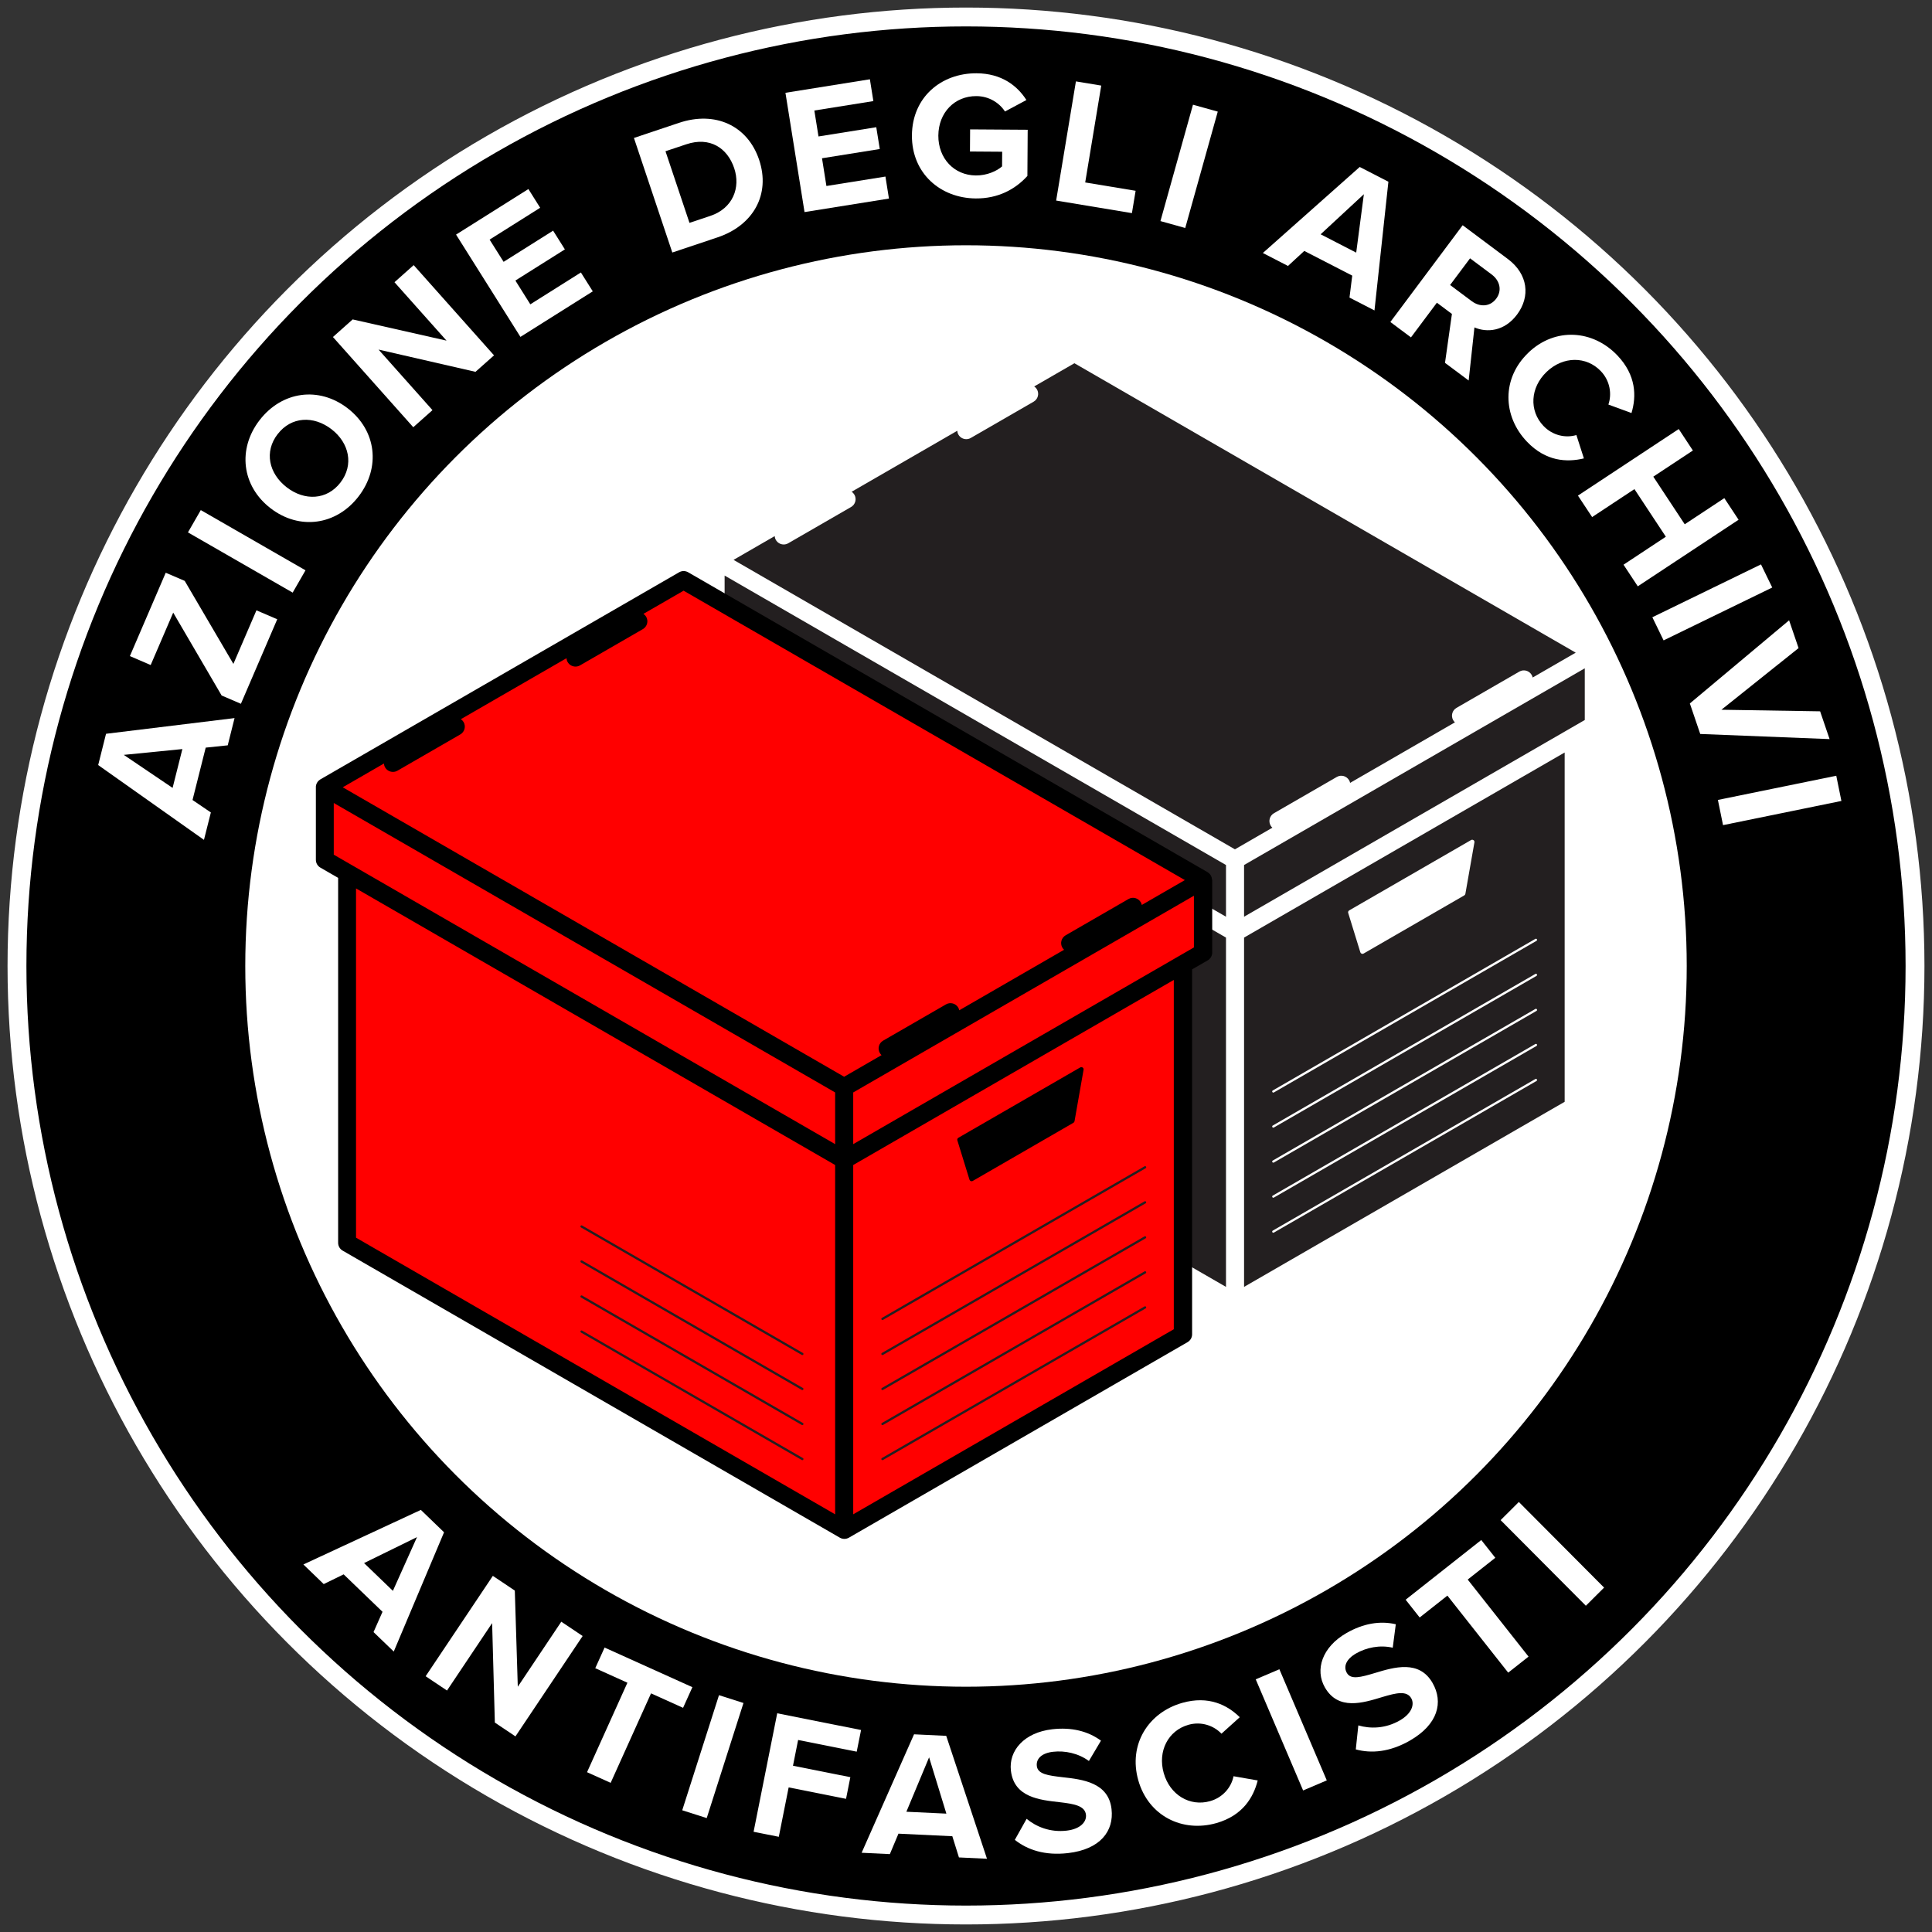 <?xml version="1.0" encoding="UTF-8"?>
<svg id="Italian" xmlns="http://www.w3.org/2000/svg" viewBox="0 0 512 512">
  <rect x="0" y="0" width="512" height="512" fill="#333333" stroke="none"/>
  <defs>
    <style>
      .cls-1 {
        fill: #fff;
      }

      .cls-2 {
        fill: #231f20;
      }

      .cls-3 {
        stroke-width: 5px;
      }

      .cls-3, .cls-4 {
        stroke: #fff;
        stroke-miterlimit: 10;
      }

      .cls-4 {
        fill: red;
      }
    </style>
  </defs>
  <g id="Outer_Circle" data-name="Outer Circle">
    <circle class="cls-3" cx="256" cy="256" r="251.5"/>
  </g>
  <g id="Inner_Circle" data-name="Inner Circle">
    <circle class="cls-1" cx="256" cy="256" r="191"/>
  </g>
  <g>
    <path class="cls-1" d="m54.51,198.14l-3.49,13.87,4.86,3.3-1.83,7.26-28.03-19.82,2.08-8.29,34.06-4.16-1.81,7.22-5.85.61Zm-8.77,10.66l2.59-10.29-15.53,1.54,12.94,8.75Z"/>
    <path class="cls-1" d="m58.75,184.34l-12.85-21.99-5.97,13.89-5.51-2.37,9.5-22.09,5.03,2.16,12.9,22,6.11-14.2,5.51,2.37-9.63,22.4-5.07-2.18Z"/>
    <path class="cls-1" d="m49.81,141.09l3.4-5.91,27.75,15.96-3.4,5.91-27.75-15.96Z"/>
    <path class="cls-1" d="m68.79,111.35c5.92-7.68,15.7-9.04,23.34-3.15,7.64,5.89,8.8,15.7,2.88,23.38-5.89,7.64-15.67,9-23.31,3.11-7.64-5.89-8.8-15.7-2.91-23.34Zm4.79,3.69c-3.61,4.67-2.35,10.43,2.4,14.1,4.71,3.64,10.64,3.42,14.24-1.26,3.61-4.67,2.34-10.5-2.37-14.13-4.75-3.66-10.67-3.38-14.27,1.3Z"/>
    <path class="cls-1" d="m100.31,92.63l14.3,16.06-5.09,4.53-21.29-23.91,5.23-4.66,24.87,5.62-13.79-15.48,5.09-4.53,21.29,23.91-4.91,4.37-25.7-5.9Z"/>
    <path class="cls-1" d="m120.86,62.17l19.17-12.07,3.12,4.96-13.4,8.44,3.71,5.89,13.12-8.26,3.12,4.96-13.12,8.26,3.96,6.3,13.4-8.44,3.15,5-19.17,12.07-17.05-27.09Z"/>
    <path class="cls-1" d="m168,36.56l11.97-4.01c9.52-3.19,18.14.66,21.21,9.81,3.06,9.15-1.53,17.37-11.04,20.55l-11.97,4.01-10.17-30.36Zm20.23,20.66c6.01-2.01,8.07-7.51,6.34-12.65-1.8-5.37-6.46-8.42-12.7-6.33l-5.51,1.84,6.36,18.98,5.51-1.84Z"/>
    <path class="cls-1" d="m208.15,24.59l22.38-3.58.92,5.78-15.64,2.5,1.1,6.87,15.31-2.45.93,5.78-15.31,2.45,1.17,7.35,15.64-2.5.93,5.83-22.37,3.58-5.06-31.62Z"/>
    <path class="cls-1" d="m258.81,19.42c6.62.04,10.78,3.29,13.2,7.09l-5.68,3.04c-1.47-2.27-4.2-4.06-7.56-4.08-5.81-.04-10.06,4.4-10.1,10.45-.04,6.05,4.16,10.54,9.96,10.58,2.93.02,5.53-1.17,6.93-2.4l.03-3.89-8.54-.06.04-5.86,15.26.1-.08,12.24c-3.29,3.63-7.86,6-13.67,5.96-9.36-.06-17-6.64-16.93-16.72.07-10.13,7.79-16.51,17.15-16.45Z"/>
    <path class="cls-1" d="m285.12,21.57l6.72,1.11-4.25,25.67,13.36,2.21-.98,5.92-20.08-3.33,5.24-31.59Z"/>
    <path class="cls-1" d="m316.15,27.75l6.57,1.83-8.62,30.84-6.57-1.83,8.62-30.84Z"/>
    <path class="cls-1" d="m358.37,73.05l-12.72-6.55-4.32,3.98-6.66-3.43,25.67-22.8,7.6,3.91-3.69,34.11-6.62-3.41.73-5.83Zm-8.39-10.96l9.43,4.86,2.03-15.48-11.46,10.62Z"/>
    <path class="cls-1" d="m384.79,83.21l-4-2.99-6.87,9.19-5.46-4.08,19.16-25.64,11.99,8.96c5.34,3.99,6,9.93,2.43,14.7-3.39,4.54-8.05,4.83-11.3,3.42l-1.53,14.07-6.27-4.68,1.83-12.95Zm10.52-10.47l-5.73-4.28-5.29,7.07,5.73,4.28c2.19,1.64,4.88,1.49,6.49-.66,1.61-2.15.99-4.77-1.2-6.41Z"/>
    <path class="cls-1" d="m405.04,93.45c7.12-6.79,17.12-6.04,23.58.74,5.03,5.28,5.07,10.88,3.74,15.27l-6.12-2.25c.95-2.76.46-6.27-1.99-8.84-3.84-4.03-9.99-4.01-14.36.16-4.38,4.17-4.7,10.31-.86,14.34,2.45,2.57,5.9,3.27,8.73,2.42l1.99,6.19c-4.47,1.08-10.07.84-15.1-4.44-6.46-6.78-6.72-16.8.4-23.58Z"/>
    <path class="cls-1" d="m441.47,142.24l-8.33-12.62-11.21,7.41-3.76-5.69,26.71-17.64,3.75,5.69-10.49,6.93,8.33,12.62,10.49-6.93,3.78,5.73-26.71,17.64-3.78-5.73,11.21-7.41Z"/>
    <path class="cls-1" d="m466.68,149.57l2.98,6.13-28.79,14.01-2.98-6.13,28.79-14.01Z"/>
    <path class="cls-1" d="m474.13,164.39l2.51,7.36-20.45,16.34,26.16.42,2.51,7.36-34.28-1.36-2.75-8.09,26.31-22.04Z"/>
    <path class="cls-1" d="m486.63,205.58l1.36,6.68-31.37,6.41-1.36-6.68,31.37-6.41Z"/>
  </g>
  <g>
    <path class="cls-1" d="m101.37,427.14l-10.3-9.92-5.28,2.58-5.39-5.2,31.13-14.46,6.15,5.93-13.33,31.61-5.36-5.16,2.38-5.37Zm-4.89-12.91l7.64,7.36,6.39-14.24-14.03,6.88Z"/>
    <path class="cls-1" d="m130.42,430.14l-11.96,17.87-5.66-3.79,17.81-26.6,5.82,3.9.79,25.48,11.53-17.23,5.66,3.79-17.81,26.6-5.46-3.66-.72-26.36Z"/>
    <path class="cls-1" d="m166.28,445.94l-8.53-3.85,2.47-5.47,23.27,10.5-2.47,5.47-8.49-3.83-10.7,23.71-6.26-2.82,10.7-23.71Z"/>
    <path class="cls-1" d="m190.54,449.24l6.49,2.07-9.74,30.5-6.49-2.07,9.74-30.5Z"/>
    <path class="cls-1" d="m205.97,454.04l22.22,4.43-1.15,5.74-15.53-3.1-1.36,6.83,15.2,3.03-1.14,5.74-15.21-3.03-2.61,13.09-6.68-1.33,6.26-31.4Z"/>
    <path class="cls-1" d="m252.39,486.62l-14.29-.68-2.28,5.42-7.48-.36,13.89-31.39,8.53.41,10.8,32.57-7.43-.35-1.75-5.61Zm-12.19-6.49l10.6.5-4.58-14.92-6.02,14.42Z"/>
    <path class="cls-1" d="m272.07,482.01c2.51,2.08,6.21,3.64,10.6,3.13,3.72-.43,5.33-2.4,5.12-4.21-.27-2.38-3.13-2.88-6.9-3.32-5.33-.6-12.17-1.26-12.99-8.37-.61-5.29,3.48-10.11,10.97-10.97,5.05-.58,9.42.47,12.9,3.02l-3.2,5.39c-2.85-2.09-6.41-2.79-9.5-2.44-3.05.35-4.52,1.87-4.3,3.78.25,2.15,2.99,2.51,6.76,2.95,5.38.59,12.24,1.4,13.04,8.46.67,5.82-2.98,10.68-11.56,11.66-6.1.7-10.72-.85-14.07-3.51l3.13-5.58Z"/>
    <path class="cls-1" d="m301.66,471.8c-2.69-9.47,2.63-17.96,11.64-20.52,7.02-1.99,11.99.59,15.25,3.8l-4.85,4.37c-2-2.13-5.34-3.33-8.75-2.36-5.36,1.52-8.2,6.97-6.55,12.79s6.94,8.96,12.29,7.44c3.42-.97,5.64-3.7,6.21-6.6l6.41,1.12c-1.13,4.46-3.95,9.3-10.96,11.3-9,2.56-18-1.88-20.69-11.34Z"/>
    <path class="cls-1" d="m332.78,445.04l6.27-2.67,12.56,29.45-6.27,2.67-12.56-29.45Z"/>
    <path class="cls-1" d="m359.97,457.25c3.13.92,7.15.89,10.98-1.31,3.25-1.86,3.95-4.31,3.04-5.89-1.19-2.08-4.01-1.41-7.65-.32-5.14,1.56-11.69,3.65-15.24-2.56-2.65-4.62-.79-10.66,5.75-14.41,4.42-2.53,8.85-3.29,13.05-2.32l-.81,6.22c-3.44-.79-6.99-.04-9.7,1.51-2.67,1.53-3.42,3.5-2.46,5.17,1.07,1.88,3.74,1.12,7.38.04,5.18-1.58,11.8-3.54,15.33,2.62,2.91,5.08,1.48,10.99-6.02,15.28-5.33,3.05-10.19,3.45-14.32,2.33l.67-6.36Z"/>
    <path class="cls-1" d="m383.58,422.85l-7.35,5.8-3.72-4.71,20.04-15.82,3.72,4.71-7.31,5.77,16.12,20.42-5.39,4.25-16.12-20.42Z"/>
    <path class="cls-1" d="m397.68,402.85l4.83-4.81,22.59,22.69-4.83,4.81-22.59-22.69Z"/>
  </g>
  <g>
    <polygon class="cls-2" points="327.29 345.19 195.53 269.12 195.53 171.01 189.63 167.61 189.63 148.37 327.29 227.85 327.29 345.19"/>
    <polygon class="cls-2" points="417.05 293.37 327.29 345.19 327.29 227.85 422.37 172.96 422.37 192.19 417.05 195.27 417.05 293.37"/>
    <polygon class="cls-2" points="327.29 227.85 189.63 148.37 284.71 93.48 422.37 172.96 327.29 227.85"/>
    <path class="cls-1" d="m424.76,172.87s0-.1,0-.15c-.01-.11-.03-.22-.05-.32,0-.03-.02-.06-.02-.1-.03-.11-.07-.22-.12-.33-.02-.04-.04-.08-.06-.13-.05-.09-.1-.18-.16-.27-.02-.03-.04-.06-.06-.09-.08-.1-.16-.19-.25-.27-.03-.03-.07-.06-.1-.09-.1-.08-.2-.16-.31-.23,0,0-.02-.01-.02-.02l-137.66-79.48c-.74-.43-1.66-.43-2.4,0l-95.08,54.89s0,0,0,0c-.12.07-.24.16-.34.25-.03.02-.06.05-.08.07-.1.09-.19.19-.28.3,0,.01-.02.03-.03.04-.07.1-.14.21-.19.32-.02.03-.03.06-.05.1-.06.12-.11.25-.14.38,0,0,0,0,0,0-.03.13-.05.26-.07.39,0,.04,0,.08,0,.11,0,.04,0,.07,0,.11v19.24c0,.86.46,1.65,1.2,2.07l4.7,2.71v96.72c0,.86.46,1.65,1.2,2.07l131.74,76.06s.01,0,.02.01c.37.21.78.32,1.2.32s.83-.11,1.2-.32l89.75-51.82c.74-.43,1.2-1.22,1.2-2.08v-96.72l4.13-2.38c.74-.43,1.2-1.22,1.2-2.07v-19.24s0-.06,0-.09Zm-140.05-76.62l132.87,76.71-11.41,6.59c-.05-.24-.13-.47-.26-.69-.66-1.15-2.13-1.54-3.27-.88l-16.65,9.61c-1.15.66-1.54,2.13-.88,3.27.13.22.28.41.46.57l-27.78,16.04c-.05-.24-.13-.47-.26-.69-.66-1.15-2.13-1.54-3.27-.88l-16.65,9.61c-1.15.66-1.54,2.13-.88,3.27.13.22.28.41.46.57l-9.92,5.73-132.87-76.71,10.9-6.3c.03.35.12.69.31,1.02.44.77,1.25,1.2,2.08,1.2.41,0,.82-.1,1.2-.32l16.65-9.61c1.15-.66,1.54-2.13.88-3.27-.19-.32-.44-.58-.73-.77l27.99-16.16c.03.35.12.69.31,1.02.44.77,1.25,1.2,2.08,1.2.41,0,.82-.1,1.2-.32l16.65-9.61c1.15-.66,1.54-2.13.88-3.27-.19-.32-.44-.58-.73-.77l10.64-6.14Zm-92.68,56.28l132.87,76.71v13.7l-128.17-74s0,0,0,0l-4.7-2.71v-13.7Zm5.9,22.64l73.43,42.39,53.54,30.91v92.57l-126.97-73.31v-92.57Zm216.72,116.82l-84.96,49.05v-92.57l84.96-49.05v92.57Zm5.33-101.18l-64.21,37.07-26.08,15.06v-13.7s90.29-52.13,90.29-52.13v13.7Z"/>
    <path class="cls-1" d="m390.49,222.65c-.19-.13-.44-.15-.64-.03l-32.29,18.64c-.24.14-.36.43-.27.69l3.21,10.41c.05.17.18.31.35.38.07.03.14.04.22.04.1,0,.21-.03.3-.08l26.68-15.41c.15-.09.26-.24.29-.41l2.4-13.65c.04-.23-.06-.46-.25-.59Z"/>
    <g>
      <path class="cls-1" d="m337.44,289.55c-.1,0-.2-.05-.26-.15-.08-.14-.03-.33.11-.41l69.6-40.18c.14-.08.33-.03.41.11.08.14.03.33-.11.41l-69.6,40.18s-.1.04-.15.04Z"/>
      <path class="cls-1" d="m337.44,298.84c-.1,0-.2-.05-.26-.15-.08-.14-.03-.33.11-.41l69.6-40.18c.14-.08.33-.03.41.11.08.14.03.33-.11.41l-69.6,40.18s-.1.04-.15.04Z"/>
      <path class="cls-1" d="m337.44,308.12c-.1,0-.2-.05-.26-.15-.08-.14-.03-.33.11-.41l69.6-40.18c.14-.08.33-.03.41.11.08.14.03.33-.11.41l-69.6,40.18s-.1.04-.15.04Z"/>
      <path class="cls-1" d="m337.44,317.41c-.1,0-.2-.05-.26-.15-.08-.14-.03-.33.11-.41l69.6-40.18c.14-.08.33-.03.41.11.08.14.03.33-.11.41l-69.6,40.18s-.1.04-.15.04Z"/>
      <path class="cls-1" d="m337.44,326.69c-.1,0-.2-.05-.26-.15-.08-.14-.03-.33.11-.41l69.6-40.18c.14-.08.33-.03.41.11.08.14.03.33-.11.41l-69.6,40.18s-.1.04-.15.04Z"/>
    </g>
  </g>
  <g>
    <polygon class="cls-4" points="223.71 405.46 91.95 329.39 91.95 231.28 86.05 227.88 86.05 208.64 223.71 288.12 223.71 405.46"/>
    <polygon class="cls-4" points="313.47 353.64 223.71 405.46 223.71 288.12 318.79 233.23 318.79 252.46 313.47 255.54 313.47 353.64"/>
    <polygon class="cls-4" points="223.71 288.12 86.05 208.64 181.13 153.75 318.79 233.23 223.71 288.12"/>
    <path d="m321.18,233.14s0-.1,0-.15c-.01-.11-.03-.22-.05-.32,0-.03-.02-.06-.02-.1-.03-.11-.07-.22-.12-.33-.02-.04-.04-.08-.06-.13-.05-.09-.1-.18-.16-.27-.02-.03-.04-.06-.06-.09-.08-.1-.16-.19-.25-.27-.03-.03-.07-.06-.1-.09-.1-.08-.2-.16-.31-.23,0,0-.02-.01-.02-.02l-137.66-79.48c-.74-.43-1.66-.43-2.4,0l-95.08,54.89s0,0,0,0c-.12.07-.24.16-.34.25-.03.02-.06.05-.08.07-.1.09-.19.19-.28.3,0,.01-.02.03-.03.04-.07.1-.14.21-.19.32-.02.03-.03.06-.05.1-.06.12-.11.25-.14.38,0,0,0,0,0,0-.03.13-.05.26-.07.39,0,.04,0,.08,0,.11,0,.04,0,.07,0,.11v19.24c0,.86.46,1.65,1.2,2.07l4.7,2.71v96.72c0,.86.46,1.65,1.2,2.07l131.74,76.06s.01,0,.02.01c.37.21.78.32,1.2.32s.83-.11,1.2-.32l89.75-51.82c.74-.43,1.2-1.22,1.2-2.07v-96.72l4.13-2.38c.74-.43,1.2-1.22,1.2-2.08v-19.24s0-.06,0-.09Zm-140.05-76.62l132.87,76.71-11.41,6.59c-.05-.24-.13-.47-.26-.69-.66-1.15-2.13-1.54-3.27-.88l-16.65,9.61c-1.15.66-1.54,2.13-.88,3.27.13.22.28.41.46.57l-27.78,16.04c-.05-.24-.13-.47-.25-.69-.66-1.15-2.13-1.54-3.27-.88l-16.65,9.61c-1.15.66-1.54,2.13-.88,3.27.13.22.28.41.46.57l-9.92,5.73-132.87-76.71,10.91-6.3c.03.35.12.69.31,1.02.44.77,1.25,1.2,2.08,1.2.41,0,.82-.1,1.2-.32l16.65-9.61c1.15-.66,1.54-2.13.88-3.27-.19-.32-.44-.58-.73-.77l27.99-16.16c.03.35.12.69.31,1.02.44.77,1.25,1.2,2.08,1.2.41,0,.82-.1,1.2-.32l16.65-9.61c1.15-.66,1.54-2.13.88-3.27-.19-.32-.44-.58-.73-.77l10.64-6.14Zm-92.68,56.28l132.87,76.71v13.7l-128.17-74s0,0,0,0l-4.7-2.71v-13.7Zm5.9,22.64l73.43,42.39,53.54,30.91v92.57l-126.97-73.31v-92.57Zm216.72,116.82l-84.96,49.05v-92.57l84.96-49.05v92.57Zm5.33-101.18l-64.21,37.07-26.08,15.06v-13.7s90.29-52.13,90.29-52.13v13.7Z"/>
    <path d="m286.91,282.91c-.19-.13-.44-.15-.64-.03l-32.29,18.64c-.24.14-.36.43-.27.69l3.21,10.41c.05.17.18.31.35.38.07.03.14.04.22.04.1,0,.21-.03.3-.08l26.68-15.41c.15-.09.26-.24.29-.41l2.4-13.65c.04-.23-.06-.46-.25-.59Z"/>
    <g>
      <path class="cls-2" d="m233.86,349.82c-.1,0-.2-.05-.26-.15-.08-.14-.03-.33.11-.41l69.6-40.18c.14-.08.33-.03.41.11.08.14.03.33-.11.41l-69.6,40.18s-.1.04-.15.04Z"/>
      <path class="cls-2" d="m233.86,359.11c-.1,0-.2-.05-.26-.15-.08-.14-.03-.33.11-.41l69.6-40.18c.14-.08.33-.03.41.11.08.14.03.33-.11.41l-69.6,40.18s-.1.04-.15.04Z"/>
      <path class="cls-2" d="m233.86,368.39c-.1,0-.2-.05-.26-.15-.08-.14-.03-.33.11-.41l69.6-40.18c.14-.08.33-.03.41.11.08.14.03.33-.11.41l-69.6,40.18s-.1.04-.15.04Z"/>
      <path class="cls-2" d="m233.86,377.67c-.1,0-.2-.05-.26-.15-.08-.14-.03-.33.11-.41l69.6-40.18c.14-.08.33-.03.41.11.08.14.03.33-.11.41l-69.6,40.18s-.1.04-.15.04Z"/>
      <path class="cls-2" d="m233.86,386.96c-.1,0-.2-.05-.26-.15-.08-.14-.03-.33.11-.41l69.6-40.18c.14-.08.33-.03.41.11.08.14.03.33-.11.41l-69.6,40.18s-.1.04-.15.04Z"/>
    </g>
    <g>
      <path class="cls-2" d="m212.63,359.11c-.05,0-.1-.01-.15-.04l-58.51-33.78c-.14-.08-.19-.27-.11-.41.08-.14.27-.19.41-.11l58.51,33.78c.14.08.19.27.11.41-.05.1-.16.15-.26.15Z"/>
      <path class="cls-2" d="m212.63,368.39c-.05,0-.1-.01-.15-.04l-58.51-33.78c-.14-.08-.19-.27-.11-.41.08-.14.27-.19.41-.11l58.51,33.78c.14.08.19.27.11.41-.05.1-.16.15-.26.15Z"/>
      <path class="cls-2" d="m212.63,377.67c-.05,0-.1-.01-.15-.04l-58.51-33.78c-.14-.08-.19-.27-.11-.41.08-.14.27-.19.41-.11l58.51,33.78c.14.08.19.27.11.41-.05.1-.16.15-.26.15Z"/>
      <path class="cls-2" d="m212.63,386.96c-.05,0-.1-.01-.15-.04l-58.51-33.78c-.14-.08-.19-.27-.11-.41.08-.14.27-.19.41-.11l58.51,33.78c.14.08.19.27.11.41-.05.1-.16.15-.26.15Z"/>
    </g>
  </g>
</svg>
